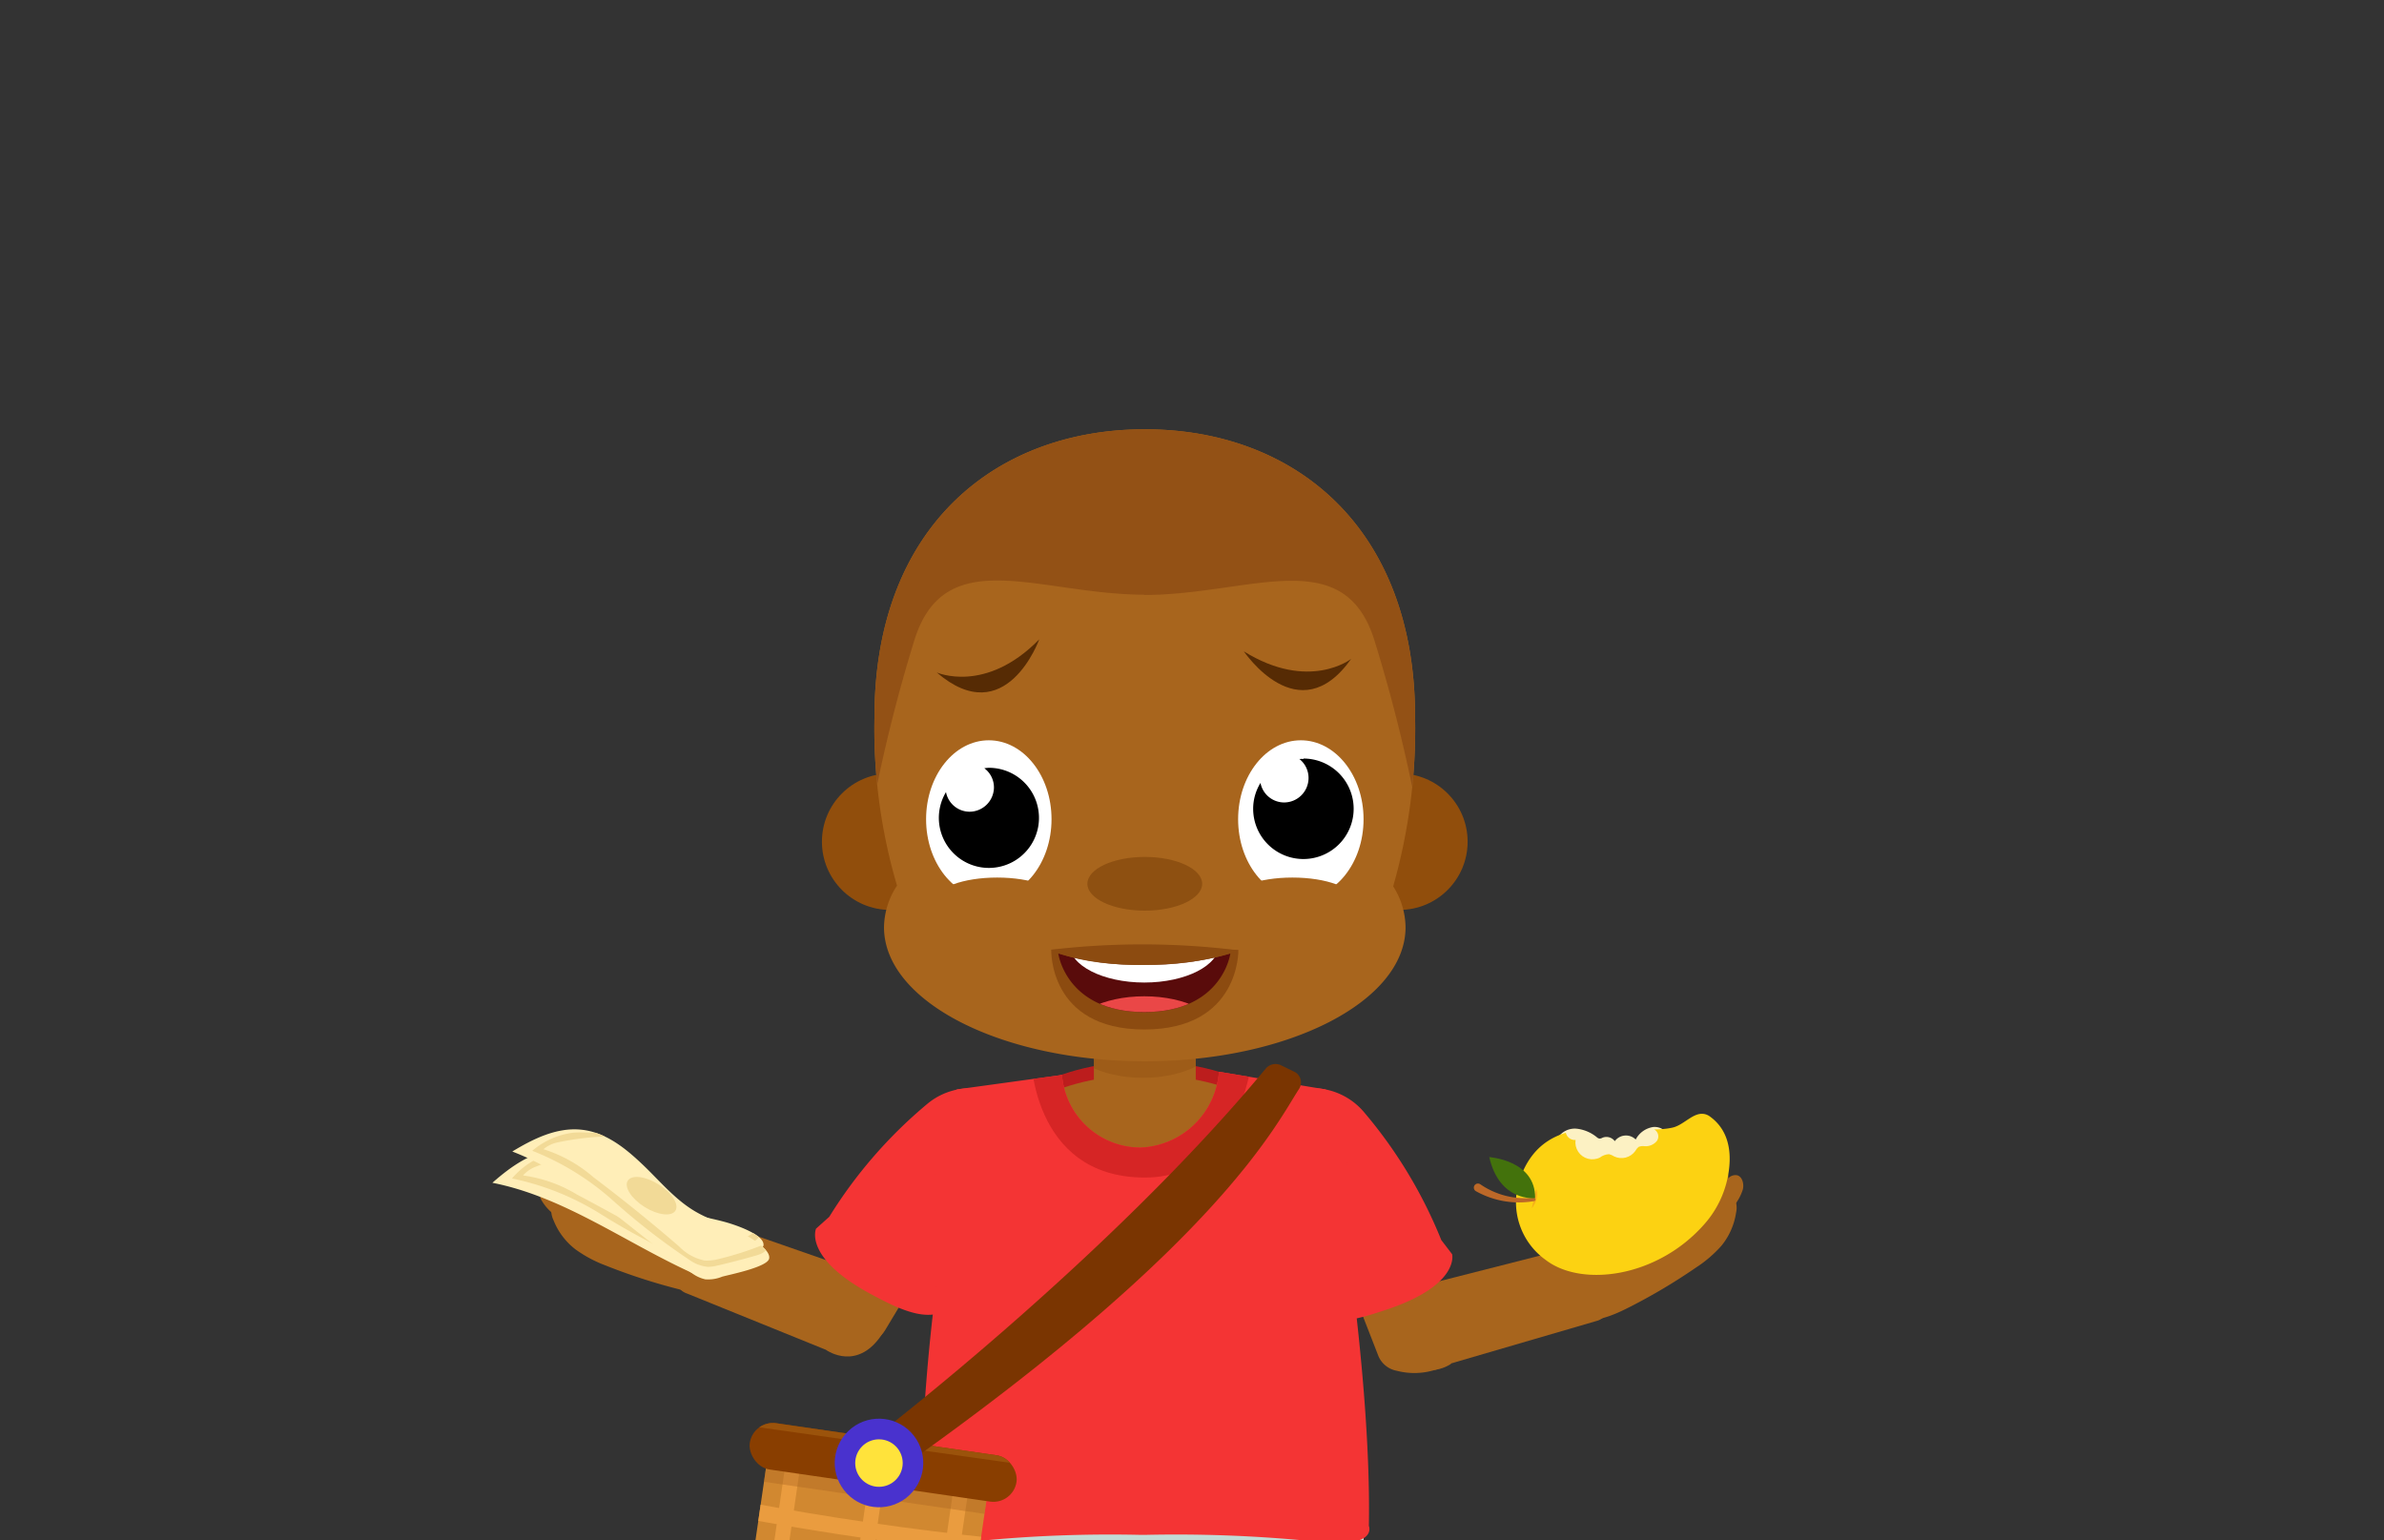 <svg id="Layer_1" data-name="Layer 1" xmlns="http://www.w3.org/2000/svg" xmlns:xlink="http://www.w3.org/1999/xlink" viewBox="0 0 260 168"><rect x="0" y="0" width="260" height="168" fill="#333333" stroke="none"/><defs><style>.cls-1{fill:#893e00;}.cls-2{fill:none;}.cls-3{fill:#ffeeb8;}.cls-4{fill:#d6eae6;}.cls-5{fill:#a8651d;}.cls-6{fill:#fff;}.cls-7{fill:#590b0b;}.cls-8{fill:#f43434;}.cls-9{fill:#d18830;}.cls-10{clip-path:url(#clip-path);}.cls-11{fill:#c1dbd5;}.cls-12{fill:#bc1d1d;}.cls-13{clip-path:url(#clip-path-2);}.cls-14{fill:#935212;opacity:0.46;}.cls-15{fill:#914e0c;}.cls-16{clip-path:url(#clip-path-3);}.cls-17{fill:#935115;}.cls-18{fill:#8e5011;}.cls-19{clip-path:url(#clip-path-4);}.cls-20{clip-path:url(#clip-path-5);}.cls-21{fill:#562b04;}.cls-22{fill:#8c4b10;}.cls-23{clip-path:url(#clip-path-6);}.cls-24{fill:#ea4747;}.cls-25{clip-path:url(#clip-path-7);}.cls-26{fill:#d62525;}.cls-27{clip-path:url(#clip-path-8);}.cls-28{fill:#ea9c3f;}.cls-29{fill:#af6822;opacity:0.42;}.cls-30{clip-path:url(#clip-path-9);}.cls-31{fill:#9b530b;}.cls-32{fill:#7a3501;}.cls-33{fill:#4932ce;}.cls-34{fill:#ffe33b;}.cls-35{fill:#fcf1c3;}.cls-36{clip-path:url(#clip-path-10);}.cls-37{fill:#fcd212;}.cls-38{fill:#f6b019;}.cls-39{fill:#bc6828;}.cls-40{fill:#43720c;}.cls-41{clip-path:url(#clip-path-11);}.cls-42{clip-path:url(#clip-path-12);}.cls-43{fill:#f2da97;}.cls-44{clip-path:url(#clip-path-13);}</style><clipPath id="clip-path"><path class="cls-4" d="M101.28,166.63l-.43,9.82s7.48,3,23.38,3,24.48-2.4,24.48-2.4v-11.3Z"/></clipPath><clipPath id="clip-path-2"><rect class="cls-5" x="119.3" y="112.84" width="11.11" height="11.11"/></clipPath><clipPath id="clip-path-3"><path class="cls-5" d="M154.33,78.21c0-20.74-13.2-31.39-29.48-31.39S95.37,57.47,95.37,78.21a60.49,60.49,0,0,0,2.46,18.38,8.4,8.4,0,0,0-1.42,4.54c0,8.08,12.74,14.62,28.44,14.62s28.44-6.54,28.44-14.62a8.42,8.42,0,0,0-1.35-4.46A62.55,62.55,0,0,0,154.33,78.21Z"/></clipPath><clipPath id="clip-path-4"><ellipse class="cls-6" cx="107.84" cy="89.35" rx="6.84" ry="8.61"/></clipPath><clipPath id="clip-path-5"><ellipse class="cls-6" cx="141.87" cy="89.35" rx="6.84" ry="8.61"/></clipPath><clipPath id="clip-path-6"><path class="cls-7" d="M115.42,104a30.87,30.87,0,0,0,9.32,1.23,32.25,32.25,0,0,0,9.44-1.23s-.84,6.38-9.38,6.38S115.42,104,115.42,104Z"/></clipPath><clipPath id="clip-path-7"><path class="cls-8" d="M149.29,166.42c.2-11-1.49-24.78-2.47-31.76a75.79,75.79,0,0,0-.4-14.09c-.06-.81-1.9-1.76-1.9-1.76l-11.58-1.92a8.94,8.94,0,0,1-8.57,8.27,8.6,8.6,0,0,1-8.55-7.92l-11.43,1.57s-1.84,1-1.9,1.76a79.11,79.11,0,0,0-.13,17.81,213.88,213.88,0,0,0-2,28s-1.1,2.65,6.2,1.7a147.13,147.13,0,0,1,17.84-.68h.49a151,151,0,0,1,18.07.68C150.41,169.07,149.29,166.42,149.29,166.42Z"/></clipPath><clipPath id="clip-path-8"><path class="cls-9" d="M81.58,158.91h24.3a0,0,0,0,1,0,0v21.73A9.36,9.36,0,0,1,96.51,190H90.94a9.36,9.36,0,0,1-9.36-9.36V158.91A0,0,0,0,1,81.58,158.91Z" transform="translate(26.1 -11.68) rotate(8.28)"/></clipPath><clipPath id="clip-path-9"><rect class="cls-1" x="81.61" y="156.95" width="29.4" height="5.1" rx="2.55" transform="translate(23.98 -12.21) rotate(8.28)"/></clipPath><clipPath id="clip-path-10"><path class="cls-2" d="M170.09,120.87a15,15,0,0,0-9.37,3.21,4.55,4.55,0,0,0-1.33,1.47,4.48,4.48,0,0,0-.39,1.65,14.5,14.5,0,0,0,4.5,11.71,6.35,6.35,0,0,0,1.65,1.17,10.06,10.06,0,0,0,2.74.58c2.07.3,4.12,1,6.2.78a13.09,13.09,0,0,0,3.45-.89,43.35,43.35,0,0,0,9.21-4.73,8.91,8.91,0,0,0,3.77-4.13,9,9,0,0,0,.23-3.8,22.07,22.07,0,0,0-.77-4.5,5.65,5.65,0,0,0-3-3.87c-1.69-.65-3.56.11-5.21.85a2.15,2.15,0,0,0-1.08.8c-.33.61,0,1.4-.3,2a.87.87,0,0,1,.31,1.27,1.58,1.58,0,0,1-1.34.57,1.22,1.22,0,0,0-.66.08,1.59,1.59,0,0,0-.36.45,1.85,1.85,0,0,1-2.29.59,1.94,1.94,0,0,0-.57-.25,1.82,1.82,0,0,0-1,.37,1.85,1.85,0,0,1-2.65-1.92,1,1,0,0,1-.75-1.74l-.68-1.52"/></clipPath><clipPath id="clip-path-11"><path class="cls-2" d="M164.45,129.72a6.26,6.26,0,0,1-2.07-3.52s5.24.36,5.21,4.53a4.67,4.67,0,0,1-3.14-1"/></clipPath><clipPath id="clip-path-12"><path class="cls-3" d="M78.58,138.55a4,4,0,0,1-1.78.61,4,4,0,0,1-1.63-.47C68,135.38,61.43,130.52,53.7,129c2-1.76,4.34-3.45,7-3.62s5,1.11,7.18,2.58,4.15,3.19,6.58,4.1c1.57.59,3.25.82,4.87,1.29.81.24,4,1.27,3.94,2.43C83.23,136.7,79.4,138.12,78.58,138.55Z"/></clipPath><clipPath id="clip-path-13"><path class="cls-3" d="M78.76,139.24a4,4,0,0,1-1.85.29,3.83,3.83,0,0,1-1.52-.73c-6.49-4.48-12.16-10.38-19.52-13.21,2.29-1.39,4.86-2.66,7.53-2.38s4.78,2,6.64,3.76,3.55,3.85,5.79,5.16c1.45.85,3.07,1.36,4.58,2.09.76.37,3.73,1.93,3.47,3.06C83.66,138.2,79.64,139,78.76,139.24Z"/></clipPath></defs><path class="cls-5" d="M175.4,141.93l-1.12-4.77a1.78,1.78,0,0,0-2.15-1.28l-18.82,4.79,2.24,8.82,18.57-5.42A1.76,1.76,0,0,0,175.4,141.93Z"/><path class="cls-5" d="M158.23,148.76s-3.47,2.48-6.21-2l5.47-2.68,1.73,2.18Z"/><path class="cls-5" d="M73.79,138.81l1.53-4.65a1.77,1.77,0,0,1,2.25-1.09l18.34,6.39-4.84,8.16-16.19-6.56A1.77,1.77,0,0,1,73.79,138.81Z"/><path class="cls-5" d="M150.42,125.53l8.29,18.81a3.77,3.77,0,0,1-2,5,7.63,7.63,0,0,1-4.39.16,2.69,2.69,0,0,1-2-1.63l-7.56-19.41Z"/><path class="cls-8" d="M143.31,118.68a7.38,7.38,0,0,1,5.41,2.57,50.87,50.87,0,0,1,8.47,14l1.18,1.54s.88,3.38-7.2,6.06c-3.34,1.11-7.5,2.41-9.16-.85-.47-.92-1.91-4.1-2.42-5.4C136.91,129.74,133.09,118.53,143.31,118.68Z"/><path class="cls-4" d="M101.2,159.66c.63,1.72-.79,25.23-1.34,33.93a2.38,2.38,0,0,0,2.78,2.5c3.28-.58,8.67,1.24,17.76.2,1.64-.19,3.13-1,3.25-2.63l1.59-22.32.94-14.22Z"/><path class="cls-5" d="M100.24,123,88.89,140.18A3.76,3.76,0,0,0,90,145.46a7.72,7.72,0,0,0,4.3.9,2.67,2.67,0,0,0,2.23-1.28l10.73-17.85Z"/><path class="cls-4" d="M148.5,159.66c-.63,1.72.79,25.23,1.34,33.93a2.38,2.38,0,0,1-2.78,2.5c-3.28-.58-8.67,1.24-17.76.2-1.64-.19-3.13-1-3.25-2.63l-1.59-22.32-.94-14.22Z"/><path class="cls-4" d="M101.28,166.63l-.43,9.82s7.48,3,23.38,3,24.48-2.4,24.48-2.4v-11.3Z"/><g class="cls-10"><path class="cls-11" d="M143.35,169.43c2.34.3,4.77.72,7,0a2.55,2.55,0,0,0,1.67-1.27c.45-1.11-.4-2.31-1.28-3.07-3.24-2.8-7.54-3.76-11.7-4.26a139,139,0,0,0-18.37-.6c-5.45.06-10.91.12-16.35.6-3.14.28-7.87,1.27-6.58,5.9s8.11,3.38,11.5,3.27c5.39-.18,10.77-.63,16.16-.91A101.31,101.31,0,0,1,143.35,169.43Z"/></g><path class="cls-8" d="M106.92,118.77a7.34,7.34,0,0,0-5.77,1.61,50.85,50.85,0,0,0-10.71,12.33L89,134s-1.44,3.18,6.07,7.19c3.1,1.66,7,3.64,9.17.71.62-.83,2.58-3.73,3.3-4.92C111.36,130.75,117,120.34,106.92,118.77Z"/><ellipse class="cls-12" cx="124.85" cy="125.29" rx="17.07" ry="9.53"/><ellipse class="cls-5" cx="124.85" cy="126.77" rx="17.07" ry="9.53"/><rect class="cls-5" x="119.3" y="112.84" width="11.11" height="11.11"/><g class="cls-13"><ellipse class="cls-14" cx="124.65" cy="113.08" rx="8.37" ry="4.47"/></g><circle class="cls-15" cx="97.08" cy="91.8" r="7.44"/><circle class="cls-15" cx="152.62" cy="91.8" r="7.44"/><path class="cls-5" d="M154.33,78.21c0-20.74-13.2-31.39-29.48-31.39S95.37,57.47,95.37,78.21a60.49,60.49,0,0,0,2.46,18.38,8.4,8.4,0,0,0-1.42,4.54c0,8.08,12.74,14.62,28.44,14.62s28.44-6.54,28.44-14.62a8.42,8.42,0,0,0-1.35-4.46A62.55,62.55,0,0,0,154.33,78.21Z"/><g class="cls-16"><path class="cls-17" d="M94.63,91A171,171,0,0,1,99.76,69.7c3.38-10.56,13.66-4.84,25.09-4.84V40.66H89.64L88.47,89.84Z"/><path class="cls-17" d="M155,91a170,170,0,0,0-5.14-21.27c-3.37-10.56-13.66-4.84-25.09-4.84V40.66H160l1.18,49.18Z"/></g><ellipse class="cls-18" cx="124.85" cy="96.39" rx="6.26" ry="2.93"/><ellipse class="cls-6" cx="107.84" cy="89.35" rx="6.84" ry="8.61"/><g class="cls-19"><path d="M107.84,83.74a3.87,3.87,0,0,0-.49.05,2.6,2.6,0,0,1,1.05,2.07,2.67,2.67,0,0,1-2.67,2.67,2.63,2.63,0,0,1-2.56-2.14,5.46,5.46,0,1,0,4.67-2.65Z"/></g><ellipse class="cls-6" cx="141.87" cy="89.35" rx="6.84" ry="8.61"/><g class="cls-20"><path d="M142.19,82.78a3.91,3.91,0,0,0-.48,0,2.63,2.63,0,0,1,1,2.07,2.67,2.67,0,0,1-2.68,2.67,2.63,2.63,0,0,1-2.56-2.13,5.39,5.39,0,0,0-.8,2.82,5.48,5.48,0,1,0,5.47-5.48Z"/></g><path class="cls-21" d="M102.16,73.34s5.31,2.39,11.18-3.61C113.34,69.73,109.71,79.84,102.16,73.34Z"/><path class="cls-21" d="M147.36,71.86s-4.58,3.6-11.71-.82C135.65,71,141.6,80,147.36,71.86Z"/><path class="cls-22" d="M114.65,103.58s-.31,8.7,10.15,8.7,10.26-8.67,10.26-8.67l-9.48-.36Z"/><path class="cls-7" d="M115.42,104a30.87,30.87,0,0,0,9.32,1.23,32.25,32.25,0,0,0,9.44-1.23s-.84,6.38-9.38,6.38S115.42,104,115.42,104Z"/><g class="cls-23"><ellipse class="cls-6" cx="124.8" cy="102.99" rx="8.17" ry="4.17"/><ellipse class="cls-24" cx="124.8" cy="112.83" rx="8.17" ry="4.17"/></g><path class="cls-22" d="M114.65,103.58A84.73,84.73,0,0,1,124.8,103a83.68,83.68,0,0,1,10.26.65s-3.52,1.59-10.59,1.59S114.65,103.58,114.65,103.58Z"/><path class="cls-8" d="M149.29,166.42c.2-11-1.49-24.78-2.47-31.76a75.79,75.79,0,0,0-.4-14.09c-.06-.81-1.9-1.76-1.9-1.76l-11.58-1.92a8.94,8.94,0,0,1-8.57,8.27,8.6,8.6,0,0,1-8.55-7.92l-11.43,1.57s-1.84,1-1.9,1.76a79.11,79.11,0,0,0-.13,17.81,213.88,213.88,0,0,0-2,28s-1.1,2.65,6.2,1.7a147.13,147.13,0,0,1,17.84-.68h.49a151,151,0,0,1,18.07.68C150.41,169.07,149.29,166.42,149.29,166.42Z"/><g class="cls-25"><path class="cls-26" d="M112.51,114.31c-.28.63-.07,14.12,12.34,14.12S137,110.83,137,110.83Z"/></g><path class="cls-5" d="M90.15,147.26s3.47,2.48,6.21-2l-5.46-2.67-1.74,2.18Z"/><path class="cls-9" d="M81.58,158.91h24.3a0,0,0,0,1,0,0v21.73A9.36,9.36,0,0,1,96.51,190H90.94a9.36,9.36,0,0,1-9.36-9.36V158.91A0,0,0,0,1,81.58,158.91Z" transform="translate(26.1 -11.68) rotate(8.28)"/><g class="cls-27"><rect class="cls-28" x="74.54" y="150.61" width="1.63" height="42.34" transform="translate(25.53 -9.06) rotate(8.28)"/><rect class="cls-28" x="83.71" y="151.95" width="1.63" height="42.34" transform="translate(25.82 -10.37) rotate(8.28)"/><rect class="cls-28" x="92.88" y="153.28" width="1.63" height="42.34" transform="translate(26.1 -11.68) rotate(8.28)"/><rect class="cls-28" x="102.04" y="154.62" width="1.63" height="42.34" transform="translate(26.39 -12.98) rotate(8.28)"/><rect class="cls-28" x="111.21" y="155.95" width="1.63" height="42.34" transform="translate(26.68 -14.29) rotate(8.28)"/><path class="cls-28" d="M121,170.74c-8.29-.64-17.09-1.58-26.35-2.93s-17.9-2.94-26-4.69l.28-1.9c8,1.83,16.65,3.5,26,4.86s18.18,2.23,26.37,2.76Z"/><path class="cls-28" d="M120.1,176.84c-8.28-.63-17.09-1.57-26.35-2.92s-17.9-2.94-26-4.69l.28-1.9c8,1.83,16.65,3.5,26,4.85s18.18,2.24,26.38,2.77Z"/><rect class="cls-29" x="79.54" y="157.3" width="33.12" height="6.14" transform="translate(24.1 -12.17) rotate(8.28)"/></g><rect class="cls-1" x="81.61" y="156.95" width="29.4" height="5.1" rx="2.55" transform="translate(23.98 -12.21) rotate(8.28)"/><g class="cls-30"><rect class="cls-31" x="77.87" y="153.37" width="40" height="4.83" transform="matrix(0.99, 0.14, -0.14, 0.99, 23.46, -12.47)"/></g><path class="cls-32" d="M95.63,156.56s25.31-19.39,42.4-40a1.4,1.4,0,0,1,1.61-.41l1.62.79a1.31,1.31,0,0,1,.4,1.85c-2.4,3.66-8.42,16.42-42.24,40.48Z"/><circle class="cls-33" cx="95.86" cy="159.57" r="4.83" transform="translate(-77.8 92.53) rotate(-37.9)"/><circle class="cls-34" cx="95.86" cy="159.57" r="2.59"/><path class="cls-5" d="M79.86,135.57A12.47,12.47,0,0,0,76.14,133a9.27,9.27,0,0,1-3.54-2.75,8.71,8.71,0,0,0-1.31-1.85c-.59-.48-1.63-.54-2,.13a1.59,1.59,0,0,0-.09,1,6,6,0,0,0,1.49,3.11c-1.39-.17-2.7.6-4,1.06s-3.09.47-3.82-.73c-.52-.85-.57-2.27-1.56-2.38a1.16,1.16,0,0,0-1.15.92,2.55,2.55,0,0,0,.21,1.58,7.46,7.46,0,0,0,2.35,3.14A13.7,13.7,0,0,0,66,138a64.07,64.07,0,0,0,7.84,2.56c1.84.47,4.41,1,6.14-.13S81,136.89,79.86,135.57Z"/><path class="cls-5" d="M66.2,133.25a16.18,16.18,0,0,1-3.12-1.4,8.25,8.25,0,0,1-1.94-1.69,4.33,4.33,0,0,0-.78-.82,1.07,1.07,0,0,0-1.07-.13c-.55.28-.54,1.09-.26,1.65a5.26,5.26,0,0,0,1.59,1.73,16.65,16.65,0,0,0,4.06,2.4,4.34,4.34,0,0,0,2,.39c.56,0,1.52-.38,1.36-1.11S66.73,133.45,66.2,133.25Z"/><path class="cls-5" d="M67.54,132a16.52,16.52,0,0,1-3.12-1.4,8.25,8.25,0,0,1-1.94-1.69,4.33,4.33,0,0,0-.78-.82,1.09,1.09,0,0,0-1.07-.14c-.55.29-.54,1.1-.27,1.66a5.18,5.18,0,0,0,1.6,1.73A17.07,17.07,0,0,0,66,133.75a4.52,4.52,0,0,0,2,.4c.57-.05,1.53-.38,1.37-1.12S68.06,132.21,67.54,132Z"/><path class="cls-5" d="M70,132.61a17.49,17.49,0,0,1-3.12-1.4,8.46,8.46,0,0,1-1.94-1.69,4.05,4.05,0,0,0-.78-.82,1,1,0,0,0-1.07-.14c-.55.29-.53,1.1-.26,1.65a5.22,5.22,0,0,0,1.6,1.74,16.87,16.87,0,0,0,4,2.39,4.49,4.49,0,0,0,2,.4c.56-.05,1.53-.38,1.36-1.12S70.53,132.8,70,132.61Z"/><path class="cls-5" d="M170.8,139a12.66,12.66,0,0,1,3.07-3.3,9.23,9.23,0,0,0,2.85-3.46,8,8,0,0,1,.87-2.09c.46-.6,1.46-.89,2-.31a1.55,1.55,0,0,1,.3.94,6,6,0,0,1-.76,3.37c1.32-.48,2.77,0,4.16.13s3.12-.22,3.57-1.55c.32-.94.05-2.33,1-2.66a1.15,1.15,0,0,1,1.33.64,2.53,2.53,0,0,1,.14,1.59,7.43,7.43,0,0,1-1.6,3.58,13.63,13.63,0,0,1-2.8,2.39,63.24,63.24,0,0,1-7.08,4.22c-1.7.87-4.08,2-6,1.23S170,140.51,170.8,139Z"/><path class="cls-5" d="M183.61,133.68a16.18,16.18,0,0,0,2.74-2.05,8.43,8.43,0,0,0,1.52-2.08,4.16,4.16,0,0,1,.58-1,1.07,1.07,0,0,1,1-.37c.6.16.77,1,.62,1.56a5.23,5.23,0,0,1-1.17,2,16.68,16.68,0,0,1-3.43,3.23,4.33,4.33,0,0,1-1.83.82c-.56.08-1.57,0-1.58-.79S183.14,134,183.61,133.68Z"/><path class="cls-5" d="M182,132.78a16.16,16.16,0,0,0,2.73-2.06,8.13,8.13,0,0,0,1.52-2.07,4.3,4.3,0,0,1,.58-1,1.1,1.1,0,0,1,1-.38c.59.16.76,1,.62,1.56a5.25,5.25,0,0,1-1.18,2,16.63,16.63,0,0,1-3.42,3.23,4.44,4.44,0,0,1-1.83.82c-.56.08-1.58,0-1.58-.78S181.57,133.08,182,132.78Z"/><path class="cls-5" d="M179.76,133.89a16.18,16.18,0,0,0,2.74-2,8.43,8.43,0,0,0,1.52-2.08,4.16,4.16,0,0,1,.58-1,1.07,1.07,0,0,1,1-.37c.6.16.77,1,.62,1.56a5.23,5.23,0,0,1-1.17,2,16.68,16.68,0,0,1-3.43,3.23,4.33,4.33,0,0,1-1.83.82c-.56.08-1.57,0-1.58-.79S179.29,134.2,179.76,133.89Z"/><path class="cls-35" d="M169.89,124.1a2.21,2.21,0,0,1,2.06-1,4.23,4.23,0,0,1,2.2.93.54.54,0,0,0,.29.15.7.7,0,0,0,.34-.1,1.14,1.14,0,0,1,1.33.38,1.51,1.51,0,0,1,2.28-.18,2.59,2.59,0,0,1,1.89-1.36,1.67,1.67,0,0,1,1.8,1.27c.15.94-.69,1.73-1.47,2.28a23.78,23.78,0,0,1-2.64,1.6,7.17,7.17,0,0,1-4.68,1,4.15,4.15,0,0,1-3.07-5.38l.27.63"/><g class="cls-36"><path class="cls-37" d="M165.75,128.62a7.73,7.73,0,0,0,2.83,8.8c3.92,3,12.12,1.92,17.23-3.83a11,11,0,0,0,2.75-6c.31-2.42-.25-4.57-2.19-5.9l0,0c-1.44-.83-2.56,1-4,1.3C177.69,124,168.61,120.35,165.75,128.62Z"/><path class="cls-38" d="M167.53,129.68s.48.87-.48,2.12"/><path class="cls-39" d="M167.31,131a9.63,9.63,0,0,1-6.36-1.09.45.45,0,0,1-.16-.59h0a.45.45,0,0,1,.65-.16,8.58,8.58,0,0,0,5.81,1.47.19.19,0,0,1,.21.23h0A.18.18,0,0,1,167.31,131Z"/><path class="cls-40" d="M167.42,130.67s-3.87.47-5-4.47C162.38,126.2,167.48,126.51,167.42,130.67Z"/><g class="cls-41"><polygon class="cls-2" points="162.38 126.2 167.42 130.66 166.35 131.18 162.78 128.95 162.38 126.2"/></g></g><path class="cls-3" d="M78.58,138.55a4,4,0,0,1-1.78.61,4,4,0,0,1-1.63-.47C68,135.38,61.43,130.52,53.7,129c2-1.76,4.34-3.45,7-3.62s5,1.11,7.18,2.58,4.15,3.19,6.58,4.1c1.57.59,3.25.82,4.87,1.29.81.24,4,1.27,3.94,2.43C83.23,136.7,79.4,138.12,78.58,138.55Z"/><g class="cls-42"><path class="cls-43" d="M55.84,128.53a29.36,29.36,0,0,1,9.67,3.88,73.63,73.63,0,0,0,9.23,4.92,4.11,4.11,0,0,0,2.11.4,4.41,4.41,0,0,0,1.05-.33c1.31-.55,2.6-1.13,3.88-1.75.5-.24,1-.55,1.15-1.09l-.51-.24A34.84,34.84,0,0,1,78,136.65a5.21,5.21,0,0,1-1.58.46,5.44,5.44,0,0,1-3-1q-5.16-3-10.48-5.82a15.3,15.3,0,0,0-5.9-2.09,3.57,3.57,0,0,1,1.51-1A31.34,31.34,0,0,1,64,125.54c-.58-.61-1.12-.24-1.77-.09s-1.58.17-2.37.42A8.52,8.52,0,0,0,55.84,128.53Z"/><ellipse class="cls-43" cx="69.5" cy="131.17" rx="1.45" ry="3.07" transform="translate(-78.25 145.5) rotate(-67.62)"/></g><path class="cls-3" d="M78.76,139.24a4,4,0,0,1-1.85.29,3.83,3.83,0,0,1-1.52-.73c-6.49-4.48-12.16-10.38-19.52-13.21,2.29-1.39,4.86-2.66,7.53-2.38s4.78,2,6.64,3.76,3.55,3.85,5.79,5.16c1.45.85,3.07,1.36,4.58,2.09.76.37,3.73,1.93,3.47,3.06C83.66,138.2,79.64,139,78.76,139.24Z"/><g class="cls-44"><path class="cls-43" d="M58.05,125.51A29.21,29.21,0,0,1,66.92,131a73.73,73.73,0,0,0,8.27,6.41,4.17,4.17,0,0,0,2,.76,4.47,4.47,0,0,0,1.09-.15c1.38-.32,2.76-.68,4.12-1.07.53-.15,1.12-.37,1.31-.88l-.45-.32a34.58,34.58,0,0,1-4.78,1.54,5.08,5.08,0,0,1-1.64.19,5.4,5.4,0,0,1-2.78-1.54Q69.5,132,64.73,128.4a15.32,15.32,0,0,0-5.46-3.06,3.58,3.58,0,0,1,1.66-.77,31.44,31.44,0,0,1,5.64-.64c-.47-.69-1.07-.42-1.73-.38-.81,0-1.6-.1-2.42,0A8.49,8.49,0,0,0,58.05,125.51Z"/><ellipse class="cls-43" cx="71.07" cy="130.42" rx="1.45" ry="3.07" transform="translate(-77.18 121.23) rotate(-57.87)"/></g><ellipse class="cls-5" cx="108.75" cy="98.2" rx="6.72" ry="2.49"/><ellipse class="cls-5" cx="140.95" cy="98.2" rx="6.72" ry="2.49"/></svg>
